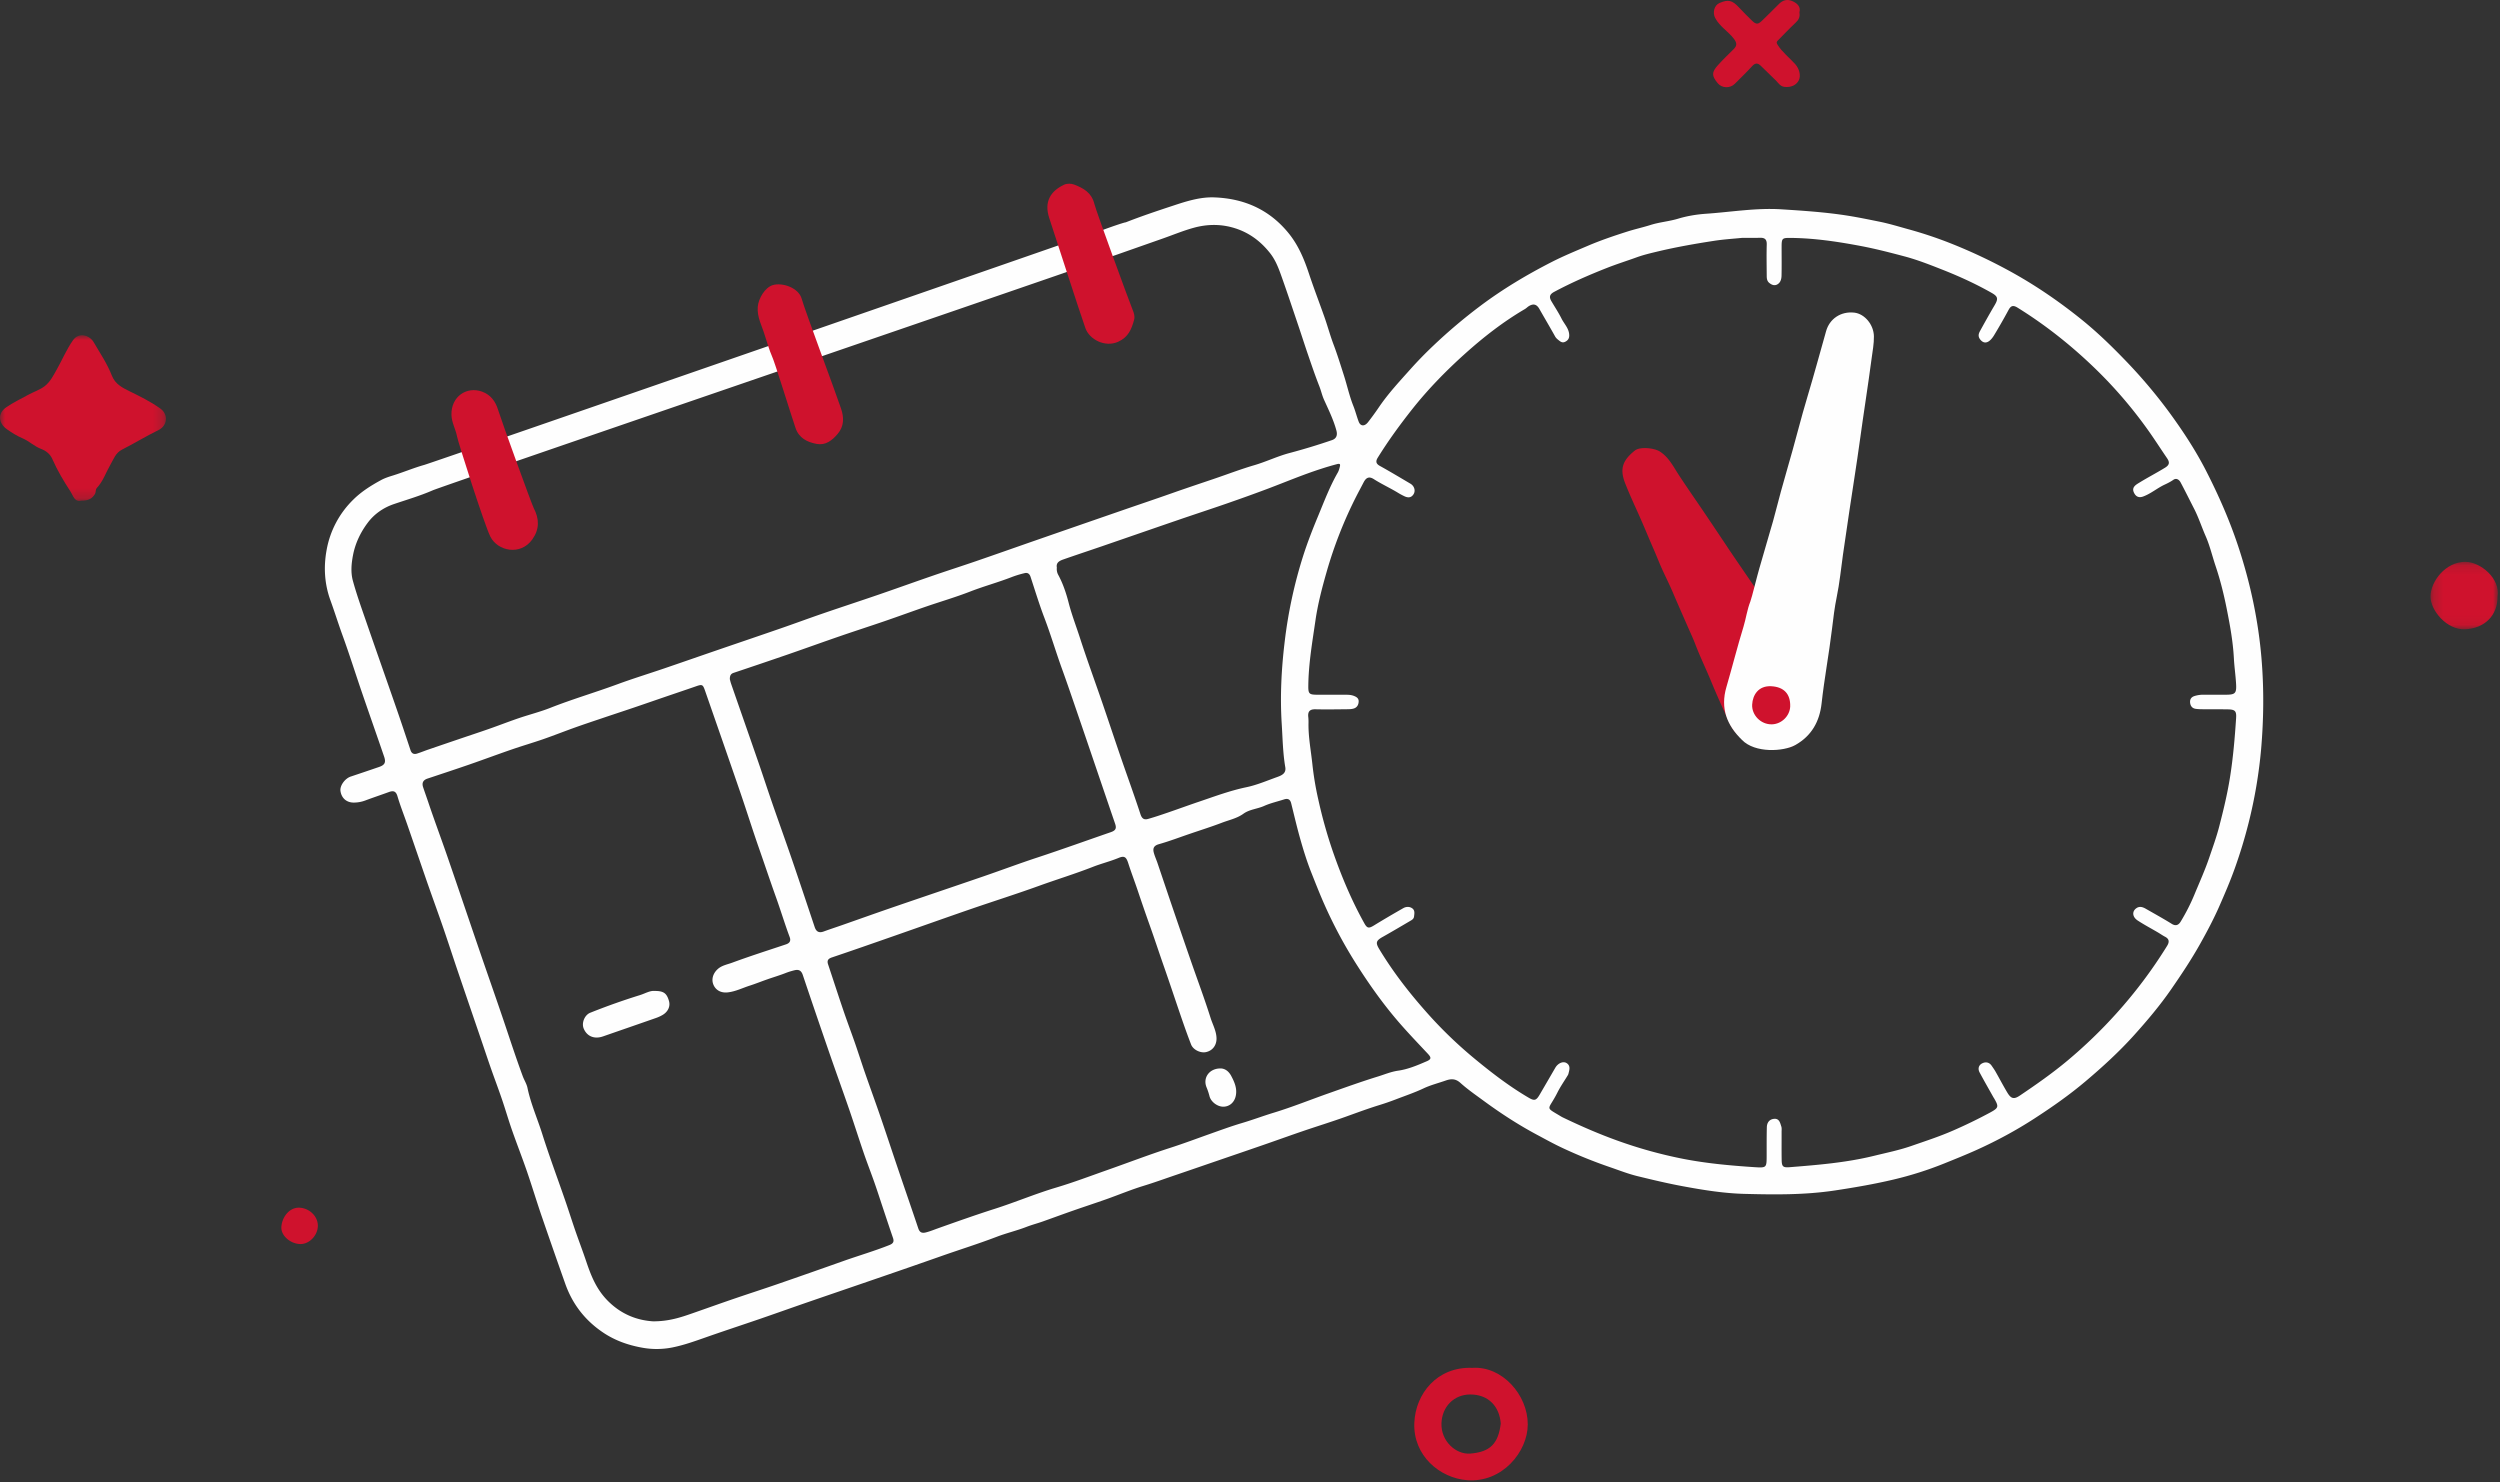 <svg xmlns="http://www.w3.org/2000/svg" xmlns:xlink="http://www.w3.org/1999/xlink" width="253" height="150" viewBox="0 0 253 150">
    <rect x="0" y="0" width="253" height="150" fill="#333333" stroke="none"/>
    <defs>
        <path id="a" d="M0 .006h16.795v16.761H0z"/>
        <path id="c" d="M.184.118h6.817v6.829H.184z"/>
    </defs>
    <g fill="none" fill-rule="evenodd">
        <path fill="#FEFEFE" d="M226.295 72.662c-.134 2.025-.304 4.045-.627 6.054-.268 1.673-.667 3.316-1.09 4.949-.277 1.065-.658 2.112-1.014 3.16-.43 1.261-.978 2.469-1.485 3.696-.393.952-.862 1.87-1.396 2.748-.197.324-.476.49-.897.228-.86-.535-1.75-1.024-2.628-1.528-.305-.176-.63-.286-.952-.063-.464.32-.424.889.133 1.253.659.431 1.358.8 2.038 1.199.243.143.474.309.724.438.45.234.445.546.207.931a47.408 47.408 0 0 1-5.163 6.87 48.646 48.646 0 0 1-4.859 4.69c-1.547 1.298-3.201 2.455-4.875 3.583-.603.406-.891.331-1.273-.306-.415-.692-.788-1.41-1.187-2.11-.12-.212-.264-.412-.403-.612-.247-.356-.616-.4-.951-.231-.368.186-.455.558-.259.924.452.844.93 1.674 1.397 2.51.018.032.042.062.061.094.487.842.487.97-.37 1.436a49.177 49.177 0 0 1-3.787 1.842c-1.38.604-2.81 1.066-4.225 1.559-1.22.424-2.499.682-3.757.992-2.805.69-5.672.923-8.54 1.152-.669.053-.802-.056-.812-.735-.015-.94-.004-1.882-.007-2.823-.001-.188.028-.39-.029-.561-.119-.364-.203-.823-.731-.775-.482.045-.723.388-.734.848-.024.96-.016 1.92-.018 2.88-.003 1.213-.003 1.243-1.233 1.163-2.46-.161-4.918-.384-7.335-.865a45.63 45.63 0 0 1-6.503-1.81c-1.908-.684-3.758-1.491-5.58-2.368-.051-.025-.1-.053-.149-.082-1.72-1.044-1.314-.552-.377-2.424.301-.602.693-1.159 1.043-1.737a.576.576 0 0 0 .07-.153c.097-.383.244-.802-.161-1.08-.36-.246-.894-.007-1.167.463-.526.907-1.052 1.815-1.581 2.72-.35.598-.534.646-1.115.305-2.042-1.197-3.903-2.643-5.718-4.153a43.314 43.314 0 0 1-4.785-4.685c-1.707-1.938-3.282-3.984-4.618-6.202-.395-.656-.31-.859.358-1.235.914-.514 1.817-1.048 2.721-1.58.191-.111.413-.211.445-.474.036-.3.105-.63-.184-.834-.283-.2-.626-.178-.915-.012-.993.567-1.98 1.144-2.955 1.742-.518.318-.689.303-.977-.215-1.264-2.27-2.27-4.649-3.128-7.102a47.692 47.692 0 0 1-1.538-5.458 31.1 31.1 0 0 1-.587-3.5c-.145-1.401-.422-2.788-.396-4.206a5.029 5.029 0 0 0-.024-.62c-.058-.55.157-.786.733-.773 1.072.026 2.145.006 3.218-.005.224-.002.46-.008.668-.077.314-.103.465-.363.481-.693.016-.322-.194-.46-.455-.568-.27-.111-.548-.127-.831-.128-.98 0-1.958.002-2.937-.002-.801-.003-.883-.11-.873-.932.027-2.226.407-4.41.726-6.604.24-1.658.664-3.27 1.12-4.868a42.875 42.875 0 0 1 3.042-7.735c.23-.45.473-.894.704-1.343.26-.505.562-.639 1.036-.336.808.516 1.68.91 2.495 1.409.192.118.388.22.591.318.377.183.704.167.933-.194.23-.36.081-.839-.312-1.071-1.03-.61-2.059-1.226-3.106-1.807-.412-.228-.409-.49-.2-.828 1.067-1.72 2.255-3.35 3.514-4.94 1.594-2.008 3.378-3.833 5.271-5.537 1.887-1.698 3.897-3.268 6.102-4.559.145-.084.263-.214.406-.301.465-.282.797-.18 1.063.288.527.93 1.073 1.848 1.591 2.782.108.195.262.303.423.432.197.156.372.226.614.1.262-.137.391-.33.392-.627.002-.693-.503-1.156-.783-1.718-.3-.602-.676-1.166-1.018-1.748-.241-.41-.209-.688.271-.946 1.74-.932 3.541-1.717 5.378-2.44.98-.385 1.98-.698 2.966-1.056.667-.243 1.364-.41 2.056-.576 1.917-.46 3.856-.801 5.806-1.1.952-.146 1.904-.205 2.86-.3.584 0 1.168.016 1.75-.005.493-.018.717.15.702.682-.03 1.035-.009 2.07-.002 3.106.001.282.006.57.253.775.232.194.506.308.782.174.358-.174.456-.547.464-.903.022-.96.007-1.92.008-2.88.002-.917.042-.95.958-.94 2.36.024 4.675.37 6.99.805 1.518.285 3.007.671 4.491 1.065 1.3.346 2.566.844 3.82 1.339 1.713.675 3.388 1.438 4.992 2.35.642.364.694.594.305 1.252-.506.856-.99 1.727-1.47 2.599-.155.282-.237.554.02.878.409.512.918.344 1.393-.432a60.066 60.066 0 0 0 1.48-2.59c.24-.439.484-.465.901-.207 2.713 1.682 5.21 3.648 7.517 5.84a44.896 44.896 0 0 1 5.791 6.7c.616.875 1.194 1.776 1.797 2.66.272.398.329.682-.179.993-.862.53-1.76.994-2.62 1.524-.323.199-.772.446-.544.968.175.397.467.603.955.421.782-.29 1.41-.843 2.157-1.194.3-.14.604-.29.884-.487.314-.22.593-.02.746.268.466.875.904 1.765 1.357 2.647.463.9.771 1.867 1.178 2.793.426.973.667 2.025 1.008 3.037.473 1.407.828 2.848 1.118 4.299.33 1.657.636 3.323.725 5.02.046.863.174 1.722.223 2.586.054.956-.09 1.089-1.032 1.094-.772.004-1.544.005-2.315 0a2.919 2.919 0 0 0-.833.124c-.346.1-.504.326-.474.668.028.33.204.577.545.632.276.044.561.043.843.046.809.007 1.619-.003 2.428.011.724.013.888.16.84.875m-81.915 34.74c-.93.404-1.884.807-2.88.949-.723.103-1.37.381-2.041.588-1.68.518-3.335 1.116-4.993 1.7-1.852.653-3.677 1.391-5.553 1.963-1.085.33-2.145.73-3.233 1.052-1.072.318-2.13.707-3.189 1.082-1.355.481-2.703.989-4.075 1.43-2.157.695-4.275 1.51-6.414 2.262-1.7.598-3.387 1.24-5.112 1.753-2.107.627-4.128 1.486-6.22 2.153-1.913.61-3.806 1.284-5.7 1.955-.423.15-.836.324-1.274.434-.403.1-.63-.005-.768-.418-.65-1.942-1.323-3.876-1.98-5.815-.62-1.827-1.221-3.661-1.848-5.487-.504-1.469-1.039-2.927-1.549-4.394-.35-1.007-.671-2.024-1.02-3.032-.381-1.095-.792-2.18-1.165-3.277-.532-1.564-1.04-3.136-1.562-4.703-.125-.378-.013-.57.385-.705 2.08-.7 4.151-1.426 6.223-2.15 2.605-.91 5.203-1.836 7.81-2.736 2.29-.79 4.602-1.518 6.879-2.341 1.831-.663 3.695-1.23 5.51-1.942.849-.333 1.742-.55 2.592-.901.595-.247.779-.086.98.544.292.91.634 1.804.94 2.71.405 1.205.817 2.409 1.244 3.605.48 1.342.921 2.697 1.393 4.042.64 1.826 1.245 3.665 1.875 5.495.288.834.586 1.666.905 2.488.206.528.937.884 1.492.771.665-.135 1.082-.67 1.082-1.378-.01-.752-.389-1.406-.606-2.095-.597-1.895-1.296-3.758-1.948-5.636-.634-1.83-1.263-3.66-1.888-5.493-.515-1.51-1.02-3.023-1.533-4.534-.12-.354-.28-.697-.375-1.058-.116-.446.014-.71.53-.855 1.06-.3 2.094-.695 3.14-1.052 1.08-.369 2.17-.712 3.236-1.119.73-.278 1.512-.435 2.167-.907.62-.447 1.407-.48 2.092-.787.644-.288 1.348-.444 2.024-.663.384-.125.617 0 .715.393.29 1.165.561 2.335.885 3.49.333 1.189.697 2.368 1.152 3.519.44 1.111.875 2.222 1.363 3.315a46.638 46.638 0 0 0 3.277 6.082c1.361 2.137 2.835 4.191 4.515 6.09.852.964 1.742 1.895 2.623 2.834.378.402.387.567-.103.78m-54.36 18.592c-1.538.612-3.126 1.073-4.683 1.626a797.934 797.934 0 0 1-6.75 2.365c-1.42.491-2.852.95-4.274 1.437-1.419.486-2.83.992-4.246 1.486-1.19.416-2.384.816-3.975.81-1.594-.1-3.226-.688-4.627-2.124-1.133-1.162-1.663-2.524-2.15-3.974-.345-1.028-.735-2.042-1.089-3.067-.355-1.03-.682-2.07-1.038-3.1-.772-2.236-1.603-4.454-2.315-6.71-.49-1.554-1.16-3.05-1.493-4.66-.082-.394-.33-.777-.479-1.179-.609-1.65-1.16-3.319-1.718-4.987-.833-2.486-1.71-4.958-2.56-7.439-1.108-3.233-2.199-6.472-3.313-9.703-.648-1.879-1.346-3.74-1.979-5.624-.167-.496-.345-.988-.51-1.485-.145-.438 0-.727.443-.874 1.408-.469 2.818-.933 4.22-1.418 1.448-.502 2.884-1.038 4.332-1.537 1.044-.36 2.107-.668 3.15-1.03 1.057-.367 2.098-.78 3.152-1.158.917-.328 1.84-.636 2.762-.947 1.082-.366 2.168-.722 3.25-1.088 1.098-.373 2.194-.754 3.291-1.13.994-.34 1.99-.673 2.983-1.019.656-.229.725-.21.943.417 1.198 3.445 2.4 6.888 3.584 10.338.632 1.841 1.21 3.702 1.853 5.54.587 1.675 1.147 3.362 1.746 5.033.481 1.34.89 2.703 1.387 4.036.141.378.012.61-.364.737-1.825.611-3.661 1.195-5.466 1.862-.495.183-1.054.27-1.474.664-.464.434-.638 1.034-.405 1.573.238.552.769.835 1.428.765.794-.084 1.503-.449 2.25-.688.604-.194 1.194-.433 1.794-.642.617-.216 1.246-.4 1.853-.64.283-.112.567-.193.858-.267.436-.11.7.014.855.474.89 2.654 1.797 5.303 2.71 7.95.655 1.894 1.34 3.78 1.992 5.676.505 1.467.971 2.948 1.474 4.416.347 1.01.737 2.004 1.09 3.012.315.902.605 1.812.908 2.718.315.944.627 1.889.951 2.83.13.374.036.57-.352.725m-47.817-49.73c-.317.098-.543-.008-.655-.346-.461-1.386-.92-2.773-1.399-4.153-1.032-2.98-2.084-5.952-3.112-8.932-.466-1.348-.947-2.693-1.323-4.066-.228-.835-.152-1.714.013-2.577.233-1.222.767-2.324 1.494-3.292.662-.882 1.576-1.523 2.654-1.888 1.313-.446 2.654-.836 3.921-1.39 1.036-.451 56.418-19.38 69.064-23.792v.002l4.878-1.714c1.022-.36 2.028-.779 3.07-1.065 1.397-.383 2.808-.397 4.217.058 1.447.467 2.583 1.334 3.512 2.512.605.768.917 1.677 1.236 2.578.557 1.572 1.082 3.155 1.616 4.735.353 1.046.688 2.097 1.047 3.14.346 1.007.69 2.015 1.08 3.005.18.453.278.926.48 1.377.46 1.018.958 2.024 1.251 3.112.125.466.01.816-.456.975-1.418.486-2.85.921-4.301 1.306-1.206.32-2.348.876-3.548 1.227-1.375.402-2.71.916-4.063 1.375-1.437.488-2.879.967-4.31 1.473-1.691.598-3.392 1.168-5.087 1.755-2.824.977-5.647 1.955-8.469 2.936-2.053.714-4.102 1.44-6.158 2.148-1.47.506-2.951.98-4.421 1.486-1.84.634-3.67 1.293-5.51 1.926-1.877.645-3.764 1.261-5.641 1.907-1.419.487-2.825 1.01-4.243 1.5-2.147.744-4.3 1.473-6.449 2.211-1.794.616-3.585 1.242-5.381 1.855-1.578.538-3.173 1.029-4.737 1.605-2.249.827-4.55 1.502-6.781 2.382-1.042.411-2.137.684-3.2 1.047-1.008.344-2.002.733-3.009 1.085-1.005.353-2.018.684-3.027 1.027a886.23 886.23 0 0 0-3.142 1.072c-.372.128-.736.28-1.111.397m70.205 7.954c-2.462.851-4.913 1.735-7.388 2.551-1.852.61-3.68 1.296-5.524 1.93-3.055 1.05-6.117 2.082-9.173 3.132-1.722.592-3.437 1.206-5.155 1.808-.603.211-1.21.408-1.81.628-.472.174-.753.02-.91-.447-.762-2.28-1.52-4.56-2.298-6.835-.644-1.878-1.32-3.746-1.969-5.622-.49-1.416-.953-2.841-1.442-4.257-.908-2.626-1.826-5.247-2.737-7.871-.068-.194-.113-.395-.14-.494-.008-.385.11-.557.387-.65a632.34 632.34 0 0 0 5.446-1.847c1.775-.614 3.542-1.253 5.318-1.865 1.49-.514 2.993-.997 4.485-1.509 1.402-.481 2.794-.992 4.196-1.475 1.488-.512 3.004-.954 4.47-1.523 1.399-.545 2.848-.934 4.245-1.48A10.01 10.01 0 0 1 103.7 58c.294-.07.49.065.592.375.456 1.391.883 2.795 1.404 4.162.648 1.702 1.16 3.448 1.78 5.159.525 1.448 1.018 2.907 1.519 4.364.629 1.83 1.251 3.663 1.875 5.495.66 1.937 1.317 3.875 1.98 5.81.154.451.075.676-.443.854m23.183-36.98c-.05.199-.105.406-.206.582-.806 1.402-1.374 2.914-1.991 4.399-.548 1.318-1.068 2.646-1.506 4.015a46.88 46.88 0 0 0-1.874 8.681c-.334 2.766-.48 5.55-.303 8.338.093 1.464.112 2.933.36 4.385.106.615-.35.828-.8.989-1.038.37-2.064.815-3.134 1.038-1.646.343-3.205.927-4.785 1.462-1.066.36-2.123.748-3.188 1.113-.656.225-1.313.447-1.98.636-.397.113-.621-.026-.77-.481-.628-1.924-1.324-3.825-1.982-5.738-.634-1.846-1.247-3.7-1.88-5.545-.751-2.186-1.548-4.356-2.259-6.554-.386-1.192-.838-2.36-1.152-3.584-.245-.95-.57-1.927-1.055-2.815a1.22 1.22 0 0 1-.132-.712c-.1-.545.307-.71.7-.848 1.274-.446 2.557-.869 3.834-1.308 2.63-.904 5.255-1.816 7.884-2.718 1.598-.548 3.204-1.071 4.8-1.626 1.397-.486 2.79-.983 4.174-1.506 1.784-.674 3.54-1.417 5.36-2a28.549 28.549 0 0 1 1.613-.475c.325-.083.326.056.272.271m93.282 19.496c-.319-3.903-1.13-7.71-2.36-11.435-.872-2.638-1.985-5.166-3.243-7.628-1.048-2.05-2.31-3.982-3.666-5.843a51.673 51.673 0 0 0-4.621-5.462c-1.387-1.436-2.82-2.818-4.367-4.06-2.16-1.737-4.443-3.314-6.873-4.672a53.494 53.494 0 0 0-6.55-3.092 41.734 41.734 0 0 0-4.156-1.368c-.936-.259-1.87-.545-2.817-.737-1.044-.211-2.09-.428-3.146-.598-2.25-.36-4.513-.51-6.78-.655-2.566-.164-5.102.274-7.65.448-.945.065-1.916.226-2.819.5-.917.277-1.866.343-2.782.633-.775.246-1.592.424-2.37.673-1.349.43-2.69.884-4 1.444-1.222.522-2.451 1.027-3.634 1.63-2.522 1.29-4.949 2.737-7.22 4.44a53.81 53.81 0 0 0-4.753 4.017 40.69 40.69 0 0 0-2.351 2.416c-1.106 1.239-2.238 2.453-3.174 3.833a28.707 28.707 0 0 1-1.09 1.5c-.354.456-.768.434-.951-.048-.2-.523-.333-1.073-.541-1.593-.404-1.012-.629-2.078-.962-3.111-.332-1.032-.65-2.07-1.033-3.083-.346-.912-.597-1.853-.92-2.771-.522-1.48-1.088-2.947-1.582-4.437-.494-1.493-1.086-2.905-2.11-4.144-1.946-2.353-4.474-3.439-7.443-3.554-1.433-.056-2.817.382-4.17.83-1.612.532-3.224 1.07-4.803 1.69-.282.036-1.786.572-2.051.672-.945.355-67.978 23.607-68.948 23.88-1.078.303-2.107.742-3.174 1.073-.399.123-.82.257-1.198.463-1 .545-1.956 1.14-2.783 1.95a9.436 9.436 0 0 0-2.734 5.163c-.308 1.7-.207 3.406.392 5.053.427 1.177.798 2.373 1.226 3.55.691 1.9 1.296 3.83 1.951 5.742.746 2.18 1.514 4.352 2.259 6.532.2.588.064.843-.507 1.04-.955.33-1.913.652-2.871.972-.59.197-1.114.922-1.041 1.456.096.71.598 1.182 1.35 1.179.386-.002.78-.07 1.157-.211.79-.296 1.593-.564 2.387-.853.446-.162.716-.114.875.424.285.966.66 1.907.99 2.86.387 1.113.767 2.227 1.151 3.34.347 1.007.69 2.014 1.043 3.019.483 1.375.984 2.745 1.458 4.124.499 1.451.97 2.912 1.463 4.365.775 2.285 1.558 4.567 2.337 6.85.338.99.667 1.985 1.012 2.972.364 1.04.756 2.07 1.111 3.112.356 1.042.661 2.102 1.024 3.142.488 1.395 1.028 2.771 1.51 4.168.517 1.504.976 3.028 1.49 4.532a734.201 734.201 0 0 0 2.388 6.845c.734 2.08 2.02 3.732 3.86 4.96 1.174.782 2.456 1.24 3.834 1.497a8.142 8.142 0 0 0 3.128-.002c1.145-.228 2.236-.617 3.332-1.002 1.871-.658 3.756-1.276 5.631-1.92 1.576-.543 3.146-1.105 4.722-1.649 2.534-.874 5.073-1.738 7.607-2.612a807.93 807.93 0 0 0 5.883-2.044c1.883-.665 3.79-1.257 5.658-1.971.992-.38 2.036-.624 3.027-1.008.543-.21 1.102-.354 1.647-.547 1.021-.363 2.038-.738 3.06-1.096 1.128-.394 2.264-.764 3.39-1.163 1.25-.444 2.48-.959 3.747-1.347 1.129-.346 2.235-.75 3.35-1.128 1.421-.482 2.839-.974 4.257-1.46 1.508-.518 3.017-1.032 4.523-1.554 1.324-.458 2.642-.935 3.968-1.388 1.432-.489 2.879-.934 4.303-1.444 1.18-.423 2.352-.86 3.55-1.227a24.5 24.5 0 0 0 1.59-.554c.94-.36 1.89-.68 2.805-1.112.704-.332 1.475-.525 2.214-.784.541-.19 1-.219 1.499.228.76.683 1.609 1.267 2.435 1.873 1.702 1.247 3.47 2.392 5.333 3.387.843.45 1.68.916 2.545 1.32a47.856 47.856 0 0 0 4.74 1.922c.959.327 1.906.704 2.885.943 1.509.368 3.018.729 4.55 1.013 2.072.385 4.149.722 6.25.778 3.06.082 6.115.116 9.173-.346 2.008-.303 4.001-.646 5.97-1.114a35.37 35.37 0 0 0 5.09-1.618c1.13-.457 2.264-.909 3.373-1.413 1.98-.9 3.89-1.931 5.719-3.114 1.806-1.168 3.565-2.398 5.207-3.786 1.733-1.464 3.405-2.995 4.926-4.684 1.327-1.475 2.605-2.99 3.735-4.622 1.041-1.504 2.054-3.025 2.95-4.626.705-1.257 1.377-2.528 1.952-3.843.54-1.233 1.074-2.47 1.529-3.745a49.147 49.147 0 0 0 1.42-4.672 47.875 47.875 0 0 0 1.262-7.49c.255-3.005.286-6.012.04-9.013"/>
        <path fill="#FEFEFE" d="M66.246 100.285c.913-.008 1.228.231 1.453 1.011.156.539-.087 1.089-.647 1.419a3.757 3.757 0 0 1-.661.303c-1.787.626-3.577 1.243-5.365 1.865-.876.305-1.628.001-1.957-.796-.233-.565.091-1.368.664-1.597a67.211 67.211 0 0 1 5.019-1.781c.533-.166 1.025-.473 1.494-.424M123.551 108.125c.406.021.784.258 1.053.767.34.643.613 1.284.453 2.02-.144.663-.633 1.071-1.238 1.085-.598.013-1.272-.478-1.42-1.071a6.67 6.67 0 0 0-.3-.9c-.387-.958.283-1.919 1.452-1.9"/>
        <g transform="translate(0 33.924)">
            <mask id="b" fill="#fff">
                <use xlink:href="#a"/>
            </mask>
            <path fill="#CF122D" d="M8.215 16.74c-.678.168-.806-.5-1.064-.894-.695-1.068-1.35-2.16-1.865-3.338-.193-.442-.592-.802-1.133-1.005-.67-.251-1.206-.788-1.88-1.075-.562-.24-1.08-.56-1.582-.92-.87-.621-.947-1.603-.067-2.209.714-.49 1.504-.873 2.269-1.287.537-.291 1.141-.485 1.62-.848.572-.433.897-1.105 1.25-1.727.55-.973.979-2.016 1.627-2.933.593-.84 1.672-.513 2.09.202.647 1.109 1.376 2.183 1.843 3.386.332.852 1.058 1.222 1.78 1.576 1.078.528 2.156 1.059 3.13 1.758.833.597.723 1.734-.22 2.19-1.253.604-2.433 1.34-3.672 1.965-.648.326-.85.98-1.184 1.552-.45.77-.721 1.646-1.345 2.31-.177.19-.085.43-.206.628-.293.48-.659.676-1.391.67" mask="url(#b)"/>
        </g>
        <path fill="#CF122D" d="M54.014 51.419c.573 1.096.59 2.136-.137 3.161-1.196 1.691-3.515 1.195-4.255-.278-.605-1.205-3.268-9.571-3.37-10.133-.136-.739-.546-1.399-.565-2.191-.044-1.856 1.552-2.909 3.1-2.344.843.308 1.35.944 1.631 1.875.273.904 3.377 9.492 3.596 9.91M114.629 31.37c.138.333.23.663.145.98-.253.944-.58 1.776-1.627 2.242-1.311.583-2.883-.222-3.3-1.371-.443-1.215-3.44-10.478-3.664-11.157-.542-1.647.134-2.717 1.48-3.36.322-.154.734-.144 1.053-.02.94.364 1.756.81 2.04 1.97.18.731 3.53 9.886 3.873 10.716M78.099 35.987c-.155-.317-.582-1.642-.7-2.046-.28-.949-.8-1.835-.714-2.892.07-.838.725-1.956 1.521-2.196.95-.287 2.621.25 2.933 1.406.294 1.092 3.455 9.521 3.982 11.109.3.904.307 1.773-.354 2.548-.56.659-1.217 1.178-2.13 1.007-.95-.178-1.782-.59-2.13-1.612-.543-1.592-2.1-6.686-2.408-7.324M151.877 144.073c-.12-1.722-1.237-2.96-3.099-2.952-1.638.008-2.844 1.234-2.902 2.908-.064 1.837 1.479 3.185 2.91 3.074 2.047-.159 2.84-1.03 3.091-3.03M149 138.428c3.012-.206 5.613 2.729 5.61 5.723-.003 2.749-2.573 5.925-6.142 5.644-2.753-.217-5.462-2.473-5.34-5.777.108-2.975 2.315-5.734 5.872-5.59M182.102 1.263c.081.455-.081.75-.385 1.034-.617.576-1.193 1.196-1.791 1.792-.151.15-.167.23-.03.448.478.76 1.188 1.296 1.775 1.948.42.466.603 1.172.365 1.644-.248.492-.78.73-1.435.665-.436-.044-.626-.394-.891-.658-.506-.504-1.02-1-1.535-1.494-.314-.303-.571-.269-.875.07-.553.613-1.157 1.18-1.737 1.769-.47.478-1.302.456-1.722-.052-.627-.757-.64-1.11.017-1.838.502-.557 1.044-1.078 1.579-1.606.352-.347.363-.623.04-1.05-.576-.764-1.447-1.246-1.903-2.12-.281-.54-.1-1.283.452-1.517.874-.372 1.281-.272 1.942.437.423.454.86.894 1.304 1.328.459.448.644.433 1.108-.028.545-.542 1.102-1.071 1.638-1.621.401-.411.864-.527 1.377-.297.497.222.862.564.707 1.146"/>
        <g transform="translate(245.783 56.74)">
            <mask id="d" fill="#fff">
                <use xlink:href="#c"/>
            </mask>
            <path fill="#CF122D" d="M6.972 3.622c0 1.966-1.336 3.23-3.29 3.322C1.841 7.03.158 5.024.184 3.596.212 2.097 1.695.128 3.687.118c1.56-.007 3.577 1.694 3.285 3.504" mask="url(#d)"/>
        </g>
        <path fill="#CF122D" d="M30.416 125.897c-.998-.001-1.981-.834-1.942-1.698.043-.978.771-2.001 1.787-1.981 1.027.02 1.913.856 1.906 1.834-.007.959-.85 1.847-1.751 1.845M183.71 68.106c.199.475 1.95 5.166-2.462 7.492-3.934.718-5.012-.895-5.49-1.357-.592-.575-.849-1.347-1.182-2.07a85.585 85.585 0 0 1-1.427-3.26c-.518-1.257-1.115-2.48-1.599-3.753-.196-.516-.435-1.026-.66-1.536-.535-1.22-1.074-2.439-1.597-3.665-.33-.776-.718-1.547-1.07-2.32-.308-.674-.573-1.376-.875-2.06-.404-.914-.78-1.841-1.179-2.759-.57-1.313-1.194-2.604-1.713-3.937-.577-1.484-.2-2.328.986-3.282.526-.424 1.983-.263 2.543.1.905.587 1.347 1.506 1.904 2.358.868 1.327 1.78 2.626 2.668 3.941.816 1.208 1.624 2.42 2.433 3.632.841 1.26 7.738 11.316 8.72 12.476"/>
        <path fill="#FEFEFE" d="M179.257 69.447c-1.314-.069-1.884.892-1.938 1.85-.06 1.05.863 2.035 2 2.006.998-.026 1.808-.867 1.85-1.803.037-1.304-.668-1.984-1.912-2.053m-1.213-11.922c.392-1.289.733-2.592 1.124-3.88.179-.592.35-1.191.499-1.784.71-2.822 1.585-5.598 2.318-8.414.583-2.235 1.289-4.438 1.9-6.667.298-1.086.614-2.167.912-3.252.346-1.26 1.489-2.044 2.857-1.89 1.046.117 1.967 1.214 1.986 2.397.012.754-.134 1.494-.232 2.24-.365 2.774-.81 5.538-1.188 8.311-.322 2.36-.707 4.715-1.056 7.073-.22 1.486-.446 2.973-.654 4.46-.2 1.43-.34 2.873-.633 4.293-.22 1.066-.348 2.155-.478 3.232-.303 2.521-.776 5.016-1.054 7.54-.201 1.817-1.003 3.28-2.651 4.208-1.201.675-4.089.844-5.403-.51-1.54-1.492-2.204-3.212-1.58-5.347.593-2.032 1.107-4.088 1.73-6.11.258-.843.364-1.721.694-2.553.15-.377.699-2.657.909-3.347"/>
    </g>
</svg>
